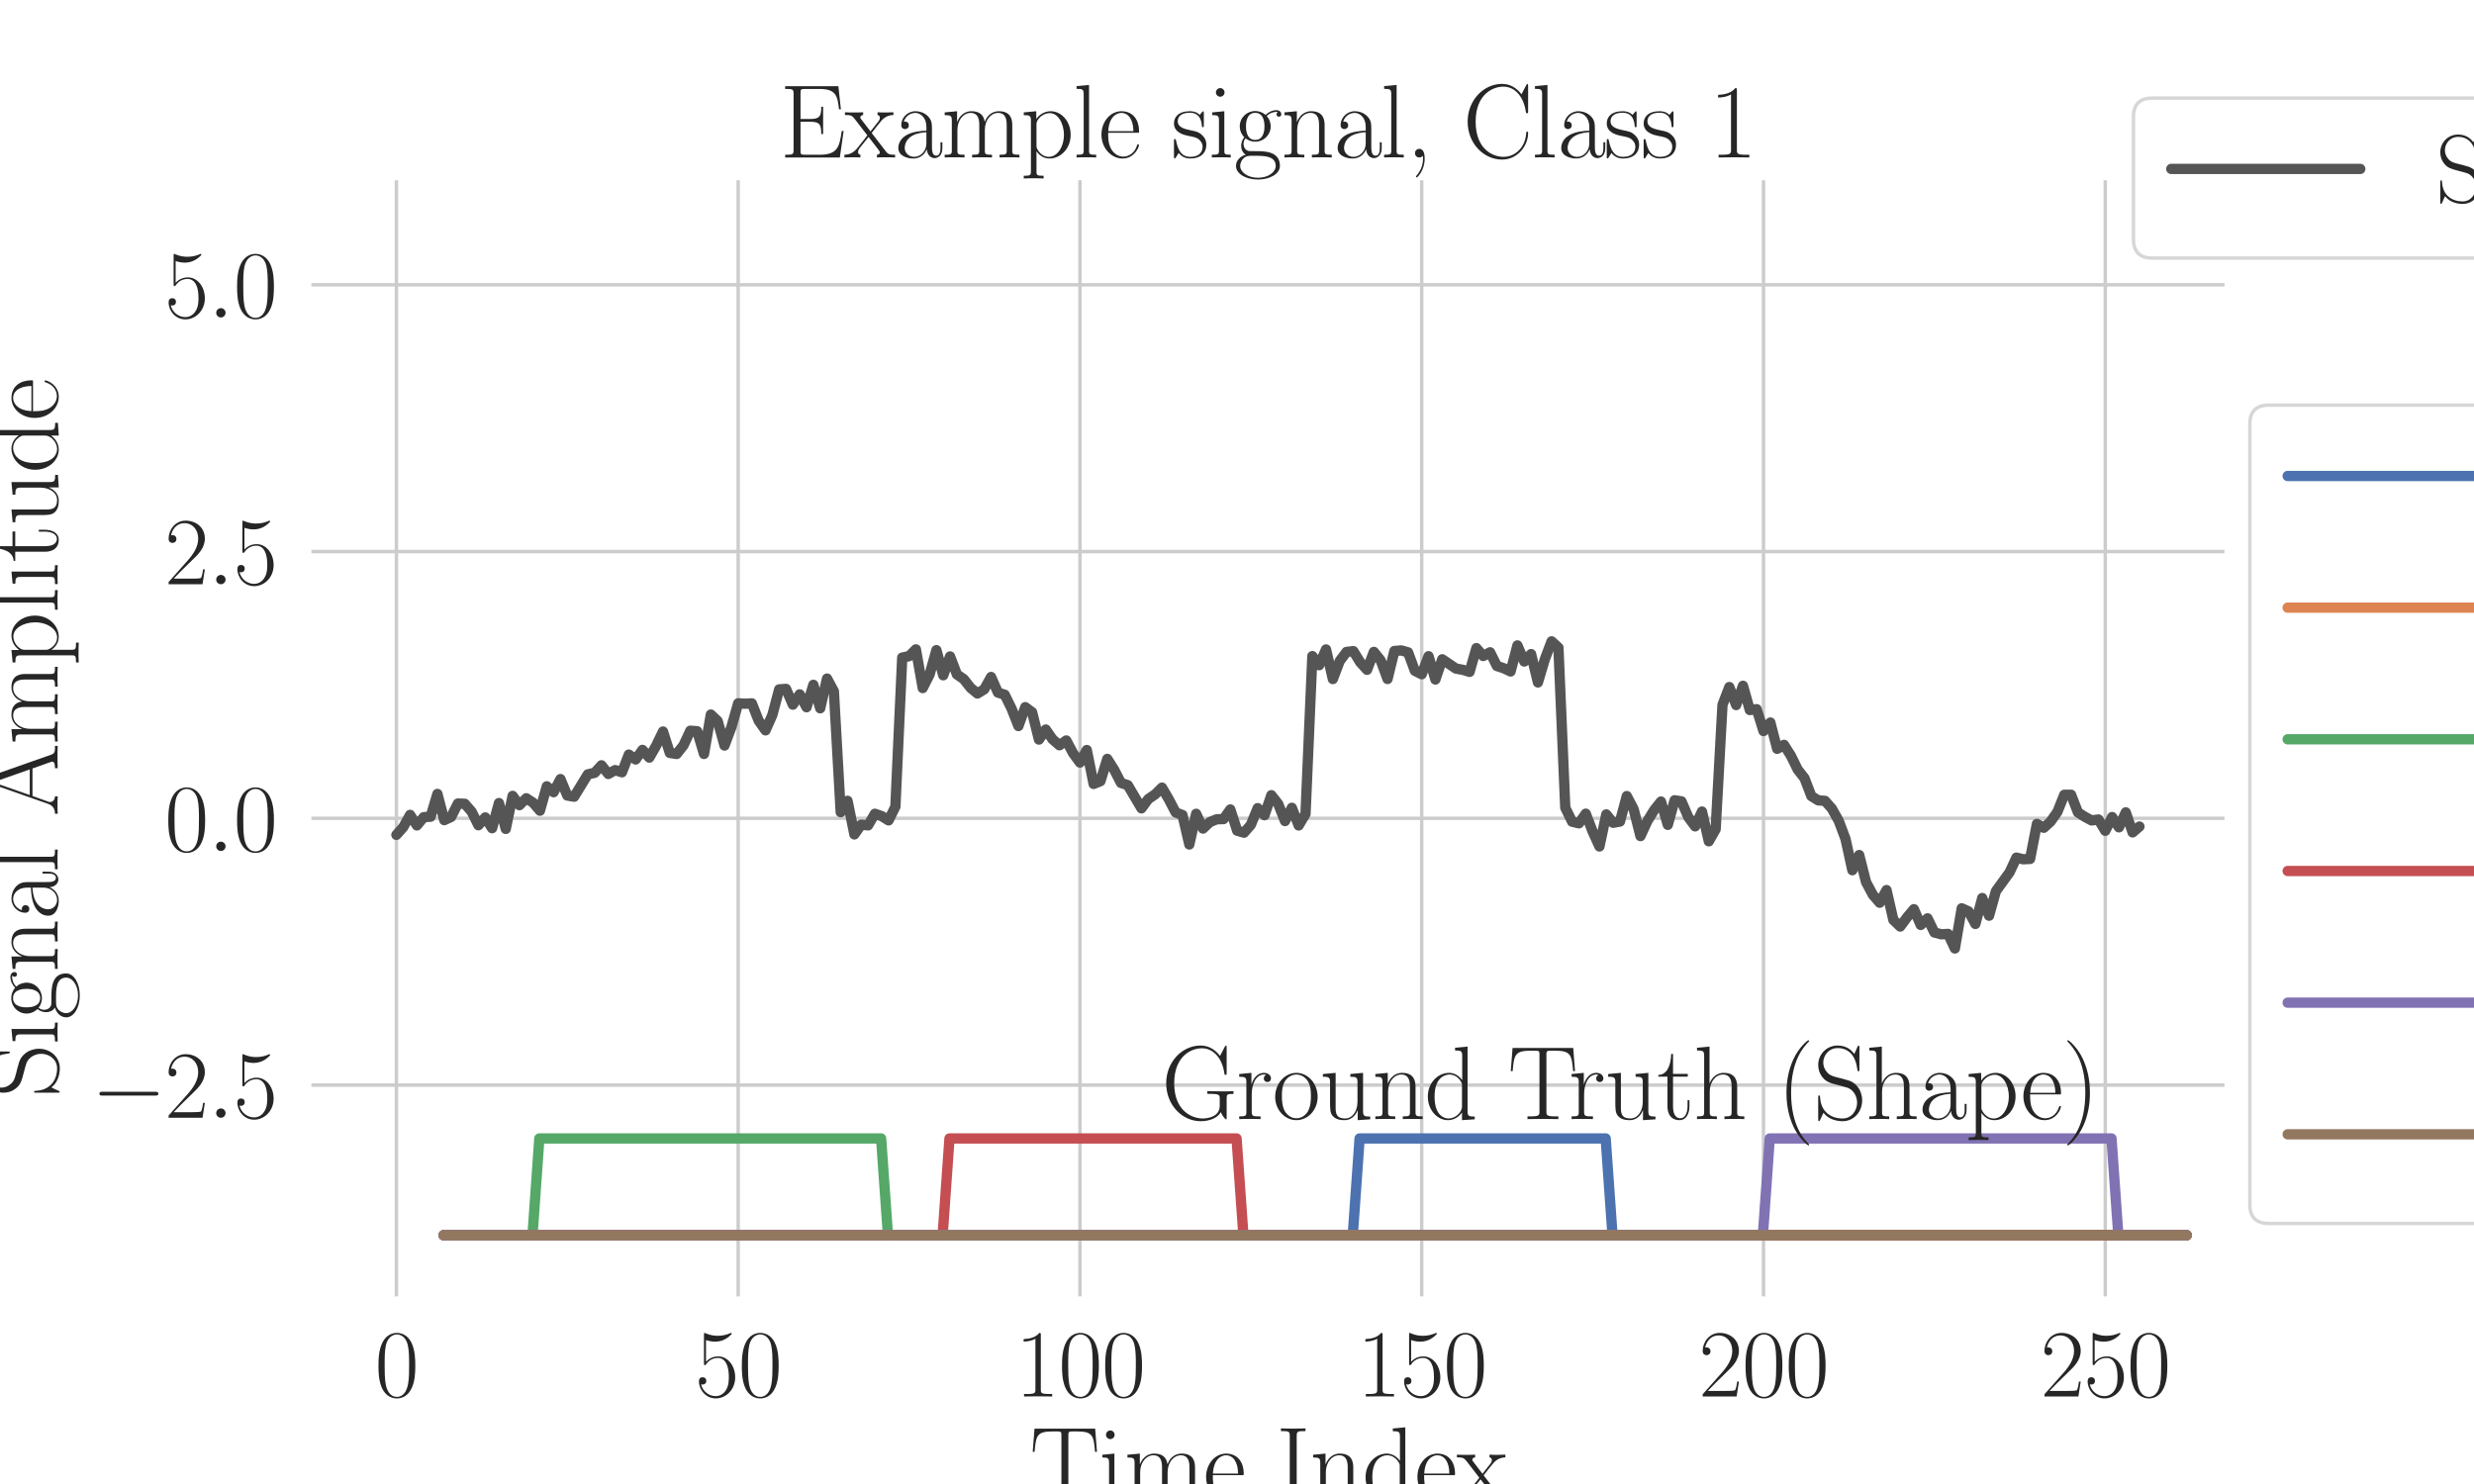 <?xml version="1.0" encoding="utf-8" standalone="no"?>
<!DOCTYPE svg PUBLIC "-//W3C//DTD SVG 1.1//EN"
  "http://www.w3.org/Graphics/SVG/1.1/DTD/svg11.dtd">
<svg xmlns:xlink="http://www.w3.org/1999/xlink" width="720pt" height="432pt" viewBox="0 0 720 432" xmlns="http://www.w3.org/2000/svg" version="1.1">
 <defs>
  <style type="text/css">*{stroke-linejoin: round; stroke-linecap: butt}</style>
 </defs>
 <g id="figure_1">
  <g id="patch_1">
   <path d="M 0 432 
L 720 432 
L 720 0 
L 0 0 
z
" style="fill: #ffffff"/>
  </g>
  <g id="axes_1">
   <g id="patch_2">
    <path d="M 90 378 
L 648 378 
L 648 51.84 
L 90 51.84 
z
" style="fill: #ffffff"/>
   </g>
   <g id="matplotlib.axis_1">
    <g id="xtick_1">
     <g id="line2d_1">
      <path d="M 115.364 378 
L 115.364 51.84 
" clip-path="url(#p6cc200958c)" style="fill: none; stroke: #cccccc; stroke-linecap: round"/>
     </g>
     <g id="text_1">
      <!-- $\mathdefault{0}$ -->
      <g style="fill: #262626" transform="translate(109.081 406.526)scale(0.275 -0.275)">
       <defs>
        <path id="CMR17-30" d="M 2688 2038 
C 2688 2430 2682 3099 2413 3613 
C 2176 4063 1798 4224 1466 4224 
C 1158 4224 768 4082 525 3620 
C 269 3137 243 2539 243 2038 
C 243 1671 250 1112 448 623 
C 723 -39 1216 -128 1466 -128 
C 1760 -128 2208 -7 2470 604 
C 2662 1048 2688 1568 2688 2038 
z
M 1466 -26 
C 1056 -26 813 328 723 816 
C 653 1196 653 1749 653 2109 
C 653 2604 653 3015 736 3407 
C 858 3954 1216 4121 1466 4121 
C 1728 4121 2067 3947 2189 3420 
C 2272 3054 2278 2623 2278 2109 
C 2278 1691 2278 1176 2202 797 
C 2067 96 1690 -26 1466 -26 
z
" transform="scale(0.016)"/>
       </defs>
       <use xlink:href="#CMR17-30" transform="scale(0.996)"/>
      </g>
     </g>
    </g>
    <g id="xtick_2">
     <g id="line2d_2">
      <path d="M 214.829 378 
L 214.829 51.84 
" clip-path="url(#p6cc200958c)" style="fill: none; stroke: #cccccc; stroke-linecap: round"/>
     </g>
     <g id="text_2">
      <!-- $\mathdefault{50}$ -->
      <g style="fill: #262626" transform="translate(202.264 406.526)scale(0.275 -0.275)">
       <defs>
        <path id="CMR17-35" d="M 730 3750 
C 794 3724 1056 3641 1325 3641 
C 1920 3641 2246 3961 2432 4140 
C 2432 4191 2432 4224 2394 4224 
C 2387 4224 2374 4224 2323 4198 
C 2099 4102 1837 4032 1517 4032 
C 1325 4032 1037 4055 723 4191 
C 653 4224 640 4224 634 4224 
C 602 4224 595 4217 595 4090 
L 595 2231 
C 595 2113 595 2080 659 2080 
C 691 2080 704 2093 736 2139 
C 941 2435 1222 2560 1542 2560 
C 1766 2560 2246 2415 2246 1293 
C 2246 1087 2246 716 2054 422 
C 1894 159 1645 25 1370 25 
C 947 25 518 319 403 812 
C 429 806 480 793 506 793 
C 589 793 749 838 749 1036 
C 749 1209 627 1280 506 1280 
C 358 1280 262 1190 262 1011 
C 262 454 704 -128 1382 -128 
C 2042 -128 2669 441 2669 1267 
C 2669 2054 2170 2662 1549 2662 
C 1222 2662 947 2540 730 2304 
L 730 3750 
z
" transform="scale(0.016)"/>
       </defs>
       <use xlink:href="#CMR17-35" transform="scale(0.996)"/>
       <use xlink:href="#CMR17-30" transform="translate(45.69 0)scale(0.996)"/>
      </g>
     </g>
    </g>
    <g id="xtick_3">
     <g id="line2d_3">
      <path d="M 314.294 378 
L 314.294 51.84 
" clip-path="url(#p6cc200958c)" style="fill: none; stroke: #cccccc; stroke-linecap: round"/>
     </g>
     <g id="text_3">
      <!-- $\mathdefault{100}$ -->
      <g style="fill: #262626" transform="translate(295.447 406.526)scale(0.275 -0.275)">
       <defs>
        <path id="CMR17-31" d="M 1702 4083 
C 1702 4217 1696 4224 1606 4224 
C 1357 3927 979 3833 621 3820 
C 602 3820 570 3820 563 3808 
C 557 3795 557 3782 557 3648 
C 755 3648 1088 3686 1344 3839 
L 1344 467 
C 1344 243 1331 166 781 166 
L 589 166 
L 589 0 
C 896 6 1216 12 1523 12 
C 1830 12 2150 6 2458 0 
L 2458 166 
L 2266 166 
C 1715 166 1702 236 1702 467 
L 1702 4083 
z
" transform="scale(0.016)"/>
       </defs>
       <use xlink:href="#CMR17-31" transform="scale(0.996)"/>
       <use xlink:href="#CMR17-30" transform="translate(45.69 0)scale(0.996)"/>
       <use xlink:href="#CMR17-30" transform="translate(91.381 0)scale(0.996)"/>
      </g>
     </g>
    </g>
    <g id="xtick_4">
     <g id="line2d_4">
      <path d="M 413.759 378 
L 413.759 51.84 
" clip-path="url(#p6cc200958c)" style="fill: none; stroke: #cccccc; stroke-linecap: round"/>
     </g>
     <g id="text_4">
      <!-- $\mathdefault{150}$ -->
      <g style="fill: #262626" transform="translate(394.912 406.526)scale(0.275 -0.275)">
       <use xlink:href="#CMR17-31" transform="scale(0.996)"/>
       <use xlink:href="#CMR17-35" transform="translate(45.69 0)scale(0.996)"/>
       <use xlink:href="#CMR17-30" transform="translate(91.381 0)scale(0.996)"/>
      </g>
     </g>
    </g>
    <g id="xtick_5">
     <g id="line2d_5">
      <path d="M 513.225 378 
L 513.225 51.84 
" clip-path="url(#p6cc200958c)" style="fill: none; stroke: #cccccc; stroke-linecap: round"/>
     </g>
     <g id="text_5">
      <!-- $\mathdefault{200}$ -->
      <g style="fill: #262626" transform="translate(494.377 406.526)scale(0.275 -0.275)">
       <defs>
        <path id="CMR17-32" d="M 2669 990 
L 2554 990 
C 2490 537 2438 460 2413 422 
C 2381 371 1920 371 1830 371 
L 602 371 
C 832 620 1280 1073 1824 1596 
C 2214 1966 2669 2400 2669 3033 
C 2669 3788 2067 4224 1395 4224 
C 691 4224 262 3603 262 3027 
C 262 2777 448 2745 525 2745 
C 589 2745 781 2783 781 3007 
C 781 3206 614 3264 525 3264 
C 486 3264 448 3257 422 3244 
C 544 3788 915 4057 1306 4057 
C 1862 4057 2227 3616 2227 3033 
C 2227 2477 1901 1998 1536 1583 
L 262 147 
L 262 0 
L 2515 0 
L 2669 990 
z
" transform="scale(0.016)"/>
       </defs>
       <use xlink:href="#CMR17-32" transform="scale(0.996)"/>
       <use xlink:href="#CMR17-30" transform="translate(45.69 0)scale(0.996)"/>
       <use xlink:href="#CMR17-30" transform="translate(91.381 0)scale(0.996)"/>
      </g>
     </g>
    </g>
    <g id="xtick_6">
     <g id="line2d_6">
      <path d="M 612.69 378 
L 612.69 51.84 
" clip-path="url(#p6cc200958c)" style="fill: none; stroke: #cccccc; stroke-linecap: round"/>
     </g>
     <g id="text_6">
      <!-- $\mathdefault{250}$ -->
      <g style="fill: #262626" transform="translate(593.843 406.526)scale(0.275 -0.275)">
       <use xlink:href="#CMR17-32" transform="scale(0.996)"/>
       <use xlink:href="#CMR17-35" transform="translate(45.69 0)scale(0.996)"/>
       <use xlink:href="#CMR17-30" transform="translate(91.381 0)scale(0.996)"/>
      </g>
     </g>
    </g>
    <g id="text_7">
     <!-- Time Index -->
     <g style="fill: #262626" transform="translate(299.69 436.61)scale(0.3 -0.3)">
      <defs>
       <path id="CMR17-54" d="M 3981 4332 
L 288 4332 
L 179 2924 
L 294 2924 
C 378 3981 467 4166 1453 4166 
C 1568 4166 1754 4166 1805 4159 
C 1926 4140 1926 4064 1926 3917 
L 1926 465 
C 1926 236 1907 166 1376 166 
L 1197 166 
L 1197 0 
C 1504 6 1824 12 2138 12 
C 2451 12 2771 6 3078 0 
L 3078 166 
L 2899 166 
C 2368 166 2349 236 2349 465 
L 2349 3917 
C 2349 4057 2349 4134 2464 4159 
C 2515 4166 2701 4166 2816 4166 
C 3795 4166 3891 3981 3974 2924 
L 4090 2924 
L 3981 4332 
z
" transform="scale(0.016)"/>
       <path id="CMR17-69" d="M 992 3961 
C 992 4102 877 4224 730 4224 
C 589 4224 467 4108 467 3961 
C 467 3820 582 3699 730 3699 
C 870 3699 992 3814 992 3961 
z
M 243 2745 
L 243 2579 
C 602 2579 653 2540 653 2231 
L 653 443 
C 653 198 627 166 218 166 
L 218 0 
C 371 12 646 12 806 12 
C 960 12 1222 12 1370 0 
L 1370 166 
C 992 166 979 205 979 436 
L 979 2816 
L 243 2745 
z
" transform="scale(0.016)"/>
       <path id="CMR17-6d" d="M 4326 1954 
C 4326 2276 4269 2816 3507 2816 
C 3072 2816 2771 2520 2656 2173 
L 2650 2173 
C 2573 2700 2195 2816 1837 2816 
C 1331 2816 1069 2424 973 2166 
L 966 2166 
L 966 2816 
L 211 2745 
L 211 2578 
C 589 2578 646 2540 646 2231 
L 646 443 
C 646 198 621 166 211 166 
L 211 0 
C 365 12 646 12 813 12 
C 979 12 1267 12 1421 0 
L 1421 166 
C 1011 166 986 192 986 443 
L 986 1678 
C 986 2269 1344 2713 1792 2713 
C 2266 2713 2317 2289 2317 1980 
L 2317 443 
C 2317 198 2291 166 1882 166 
L 1882 0 
C 2035 12 2317 12 2483 12 
C 2650 12 2938 12 3091 0 
L 3091 166 
C 2682 166 2656 192 2656 443 
L 2656 1678 
C 2656 2269 3014 2713 3462 2713 
C 3936 2713 3987 2289 3987 1980 
L 3987 443 
C 3987 198 3962 166 3552 166 
L 3552 0 
C 3706 12 3987 12 4154 12 
C 4320 12 4608 12 4762 0 
L 4762 166 
C 4352 166 4326 192 4326 443 
L 4326 1954 
z
" transform="scale(0.016)"/>
       <path id="CMR17-65" d="M 2438 1503 
C 2464 1529 2464 1542 2464 1606 
C 2464 2251 2118 2816 1389 2816 
C 710 2816 173 2175 173 1394 
C 173 554 781 -64 1459 -64 
C 2176 -64 2458 619 2458 755 
C 2458 800 2419 800 2406 800 
C 2362 800 2355 787 2330 709 
C 2189 270 1837 51 1504 51 
C 1229 51 954 206 781 490 
C 582 819 582 1200 582 1503 
L 2438 1503 
z
M 589 1600 
C 634 2511 1126 2713 1382 2713 
C 1818 2713 2112 2308 2118 1600 
L 589 1600 
z
" transform="scale(0.016)"/>
       <path id="CMR17-49" d="M 1261 3898 
C 1261 4185 1338 4185 1798 4185 
L 1798 4352 
C 1594 4339 1267 4339 1050 4339 
C 832 4339 506 4339 301 4352 
L 301 4185 
C 762 4185 838 4185 838 3898 
L 838 453 
C 838 166 762 166 301 166 
L 301 0 
C 506 12 832 12 1050 12 
C 1267 12 1594 12 1798 0 
L 1798 166 
C 1338 166 1261 166 1261 453 
L 1261 3898 
z
" transform="scale(0.016)"/>
       <path id="CMR17-6e" d="M 2656 1954 
C 2656 2282 2592 2816 1837 2816 
C 1331 2816 1069 2424 973 2166 
L 966 2166 
L 966 2816 
L 211 2745 
L 211 2578 
C 589 2578 646 2540 646 2231 
L 646 443 
C 646 198 621 166 211 166 
L 211 0 
C 365 12 646 12 813 12 
C 979 12 1267 12 1421 0 
L 1421 166 
C 1011 166 986 192 986 443 
L 986 1678 
C 986 2269 1344 2713 1792 2713 
C 2266 2713 2317 2289 2317 1980 
L 2317 443 
C 2317 198 2291 166 1882 166 
L 1882 0 
C 2035 12 2317 12 2483 12 
C 2650 12 2938 12 3091 0 
L 3091 166 
C 2682 166 2656 192 2656 443 
L 2656 1954 
z
" transform="scale(0.016)"/>
       <path id="CMR17-64" d="M 1869 4345 
L 1869 4179 
C 2246 4179 2304 4141 2304 3843 
L 2304 2371 
C 2278 2403 2016 2816 1498 2816 
C 845 2816 211 2228 211 1376 
C 211 529 806 -64 1434 -64 
C 1978 -64 2259 361 2291 406 
L 2291 -64 
L 3066 -13 
L 3066 154 
C 2688 154 2630 193 2630 503 
L 2630 4416 
L 1869 4345 
z
M 2291 762 
C 2291 568 2176 393 2029 264 
C 1811 70 1594 38 1472 38 
C 1286 38 621 135 621 1369 
C 621 2636 1363 2713 1530 2713 
C 1824 2713 2061 2545 2208 2313 
C 2291 2177 2291 2157 2291 2041 
L 2291 762 
z
" transform="scale(0.016)"/>
       <path id="CMR17-78" d="M 1664 1491 
C 1856 1740 2074 2022 2253 2233 
C 2464 2476 2707 2579 2989 2585 
L 2989 2752 
C 2880 2745 2656 2739 2541 2739 
C 2368 2739 2170 2739 2022 2752 
L 2022 2585 
C 2112 2572 2163 2508 2163 2419 
C 2163 2304 2099 2233 2067 2188 
L 1594 1587 
L 1030 2323 
C 973 2393 973 2406 973 2438 
C 973 2515 1037 2579 1146 2585 
L 1146 2752 
C 992 2739 717 2739 557 2739 
C 384 2739 179 2739 38 2752 
L 38 2585 
C 384 2585 461 2560 614 2368 
L 1350 1414 
C 1363 1401 1395 1363 1395 1344 
C 1395 1318 838 633 768 544 
C 480 198 179 172 6 166 
L 6 0 
C 115 6 339 12 454 12 
C 582 12 864 12 979 0 
L 979 166 
C 941 172 838 185 838 332 
C 838 448 890 518 947 595 
L 1478 1248 
L 2035 524 
C 2086 454 2163 358 2163 313 
C 2163 224 2086 172 1984 166 
L 1984 0 
C 2138 12 2413 12 2573 12 
C 2746 12 2950 12 3091 0 
L 3091 166 
C 2771 166 2675 179 2522 377 
L 1664 1491 
z
" transform="scale(0.016)"/>
      </defs>
      <use xlink:href="#CMR17-54" transform="scale(0.996)"/>
      <use xlink:href="#CMR17-69" transform="translate(66.51 0)scale(0.996)"/>
      <use xlink:href="#CMR17-6d" transform="translate(91.381 0)scale(0.996)"/>
      <use xlink:href="#CMR17-65" transform="translate(168.301 0)scale(0.996)"/>
      <use xlink:href="#CMR17-49" transform="translate(238.862 0)scale(0.996)"/>
      <use xlink:href="#CMR17-6e" transform="translate(271.501 0)scale(0.996)"/>
      <use xlink:href="#CMR17-64" transform="translate(322.396 0)scale(0.996)"/>
      <use xlink:href="#CMR17-65" transform="translate(373.291 0)scale(0.996)"/>
      <use xlink:href="#CMR17-78" transform="translate(413.777 0)scale(0.996)"/>
     </g>
    </g>
   </g>
   <g id="matplotlib.axis_2">
    <g id="ytick_1">
     <g id="line2d_7">
      <path d="M 90 315.874 
L 648 315.874 
" clip-path="url(#p6cc200958c)" style="fill: none; stroke: #cccccc; stroke-linecap: round"/>
     </g>
     <g id="text_8">
      <!-- $\mathdefault{−2.5}$ -->
      <g style="fill: #262626" transform="translate(26.609 325.387)scale(0.275 -0.275)">
       <defs>
        <path id="CMSY10-0" d="M 4218 1472 
C 4326 1472 4442 1472 4442 1600 
C 4442 1728 4326 1728 4218 1728 
L 755 1728 
C 646 1728 531 1728 531 1600 
C 531 1472 646 1472 755 1472 
L 4218 1472 
z
" transform="scale(0.016)"/>
        <path id="CMMI12-3a" d="M 1178 307 
C 1178 492 1024 620 870 620 
C 685 620 557 467 557 313 
C 557 128 710 0 864 0 
C 1050 0 1178 153 1178 307 
z
" transform="scale(0.016)"/>
       </defs>
       <use xlink:href="#CMSY10-0" transform="scale(0.996)"/>
       <use xlink:href="#CMR17-32" transform="translate(77.487 0)scale(0.996)"/>
       <use xlink:href="#CMMI12-3a" transform="translate(123.178 0)scale(0.996)"/>
       <use xlink:href="#CMR17-35" transform="translate(150.275 0)scale(0.996)"/>
      </g>
     </g>
    </g>
    <g id="ytick_2">
     <g id="line2d_8">
      <path d="M 90 238.217 
L 648 238.217 
" clip-path="url(#p6cc200958c)" style="fill: none; stroke: #cccccc; stroke-linecap: round"/>
     </g>
     <g id="text_9">
      <!-- $\mathdefault{0.0}$ -->
      <g style="fill: #262626" transform="translate(47.919 247.73)scale(0.275 -0.275)">
       <use xlink:href="#CMR17-30" transform="scale(0.996)"/>
       <use xlink:href="#CMMI12-3a" transform="translate(45.69 0)scale(0.996)"/>
       <use xlink:href="#CMR17-30" transform="translate(72.788 0)scale(0.996)"/>
      </g>
     </g>
    </g>
    <g id="ytick_3">
     <g id="line2d_9">
      <path d="M 90 160.56 
L 648 160.56 
" clip-path="url(#p6cc200958c)" style="fill: none; stroke: #cccccc; stroke-linecap: round"/>
     </g>
     <g id="text_10">
      <!-- $\mathdefault{2.5}$ -->
      <g style="fill: #262626" transform="translate(47.919 170.073)scale(0.275 -0.275)">
       <use xlink:href="#CMR17-32" transform="scale(0.996)"/>
       <use xlink:href="#CMMI12-3a" transform="translate(45.69 0)scale(0.996)"/>
       <use xlink:href="#CMR17-35" transform="translate(72.788 0)scale(0.996)"/>
      </g>
     </g>
    </g>
    <g id="ytick_4">
     <g id="line2d_10">
      <path d="M 90 82.903 
L 648 82.903 
" clip-path="url(#p6cc200958c)" style="fill: none; stroke: #cccccc; stroke-linecap: round"/>
     </g>
     <g id="text_11">
      <!-- $\mathdefault{5.0}$ -->
      <g style="fill: #262626" transform="translate(47.919 92.416)scale(0.275 -0.275)">
       <use xlink:href="#CMR17-35" transform="scale(0.996)"/>
       <use xlink:href="#CMMI12-3a" transform="translate(45.69 0)scale(0.996)"/>
       <use xlink:href="#CMR17-30" transform="translate(72.788 0)scale(0.996)"/>
      </g>
     </g>
    </g>
    <g id="text_12">
     <!-- Signal Amplitude -->
     <g style="fill: #262626" transform="translate(16.796 319.496)rotate(-90)scale(0.3 -0.3)">
      <defs>
       <path id="CMR17-53" d="M 2803 4351 
C 2803 4467 2797 4473 2758 4473 
C 2720 4473 2707 4447 2682 4390 
L 2490 3965 
C 2246 4320 1875 4480 1472 4480 
C 819 4480 294 3958 294 3301 
C 294 3101 339 2817 557 2546 
C 794 2250 1018 2198 1530 2063 
C 1722 2011 2042 1927 2106 1901 
C 2470 1747 2662 1360 2662 999 
C 2662 534 2336 38 1779 38 
C 1094 38 454 425 410 1328 
C 403 1431 397 1437 352 1437 
C 301 1437 294 1431 294 1302 
L 294 0 
C 294 -116 301 -122 339 -122 
C 384 -122 397 -90 486 109 
C 493 128 493 141 614 386 
C 934 -39 1472 -128 1779 -128 
C 2477 -128 2970 457 2970 1141 
C 2970 1476 2848 1734 2778 1850 
C 2509 2263 2221 2340 1914 2417 
C 1869 2437 1856 2437 1498 2527 
C 1152 2617 1005 2662 845 2836 
C 666 3036 602 3243 602 3449 
C 602 3868 934 4326 1478 4326 
C 2157 4326 2579 3842 2675 3036 
C 2694 2920 2701 2914 2746 2914 
C 2803 2914 2803 2933 2803 3043 
L 2803 4351 
z
" transform="scale(0.016)"/>
       <path id="CMR17-67" d="M 710 1165 
C 832 1068 1043 960 1299 960 
C 1805 960 2240 1359 2240 1895 
C 2240 2063 2189 2321 1997 2521 
C 2176 2713 2438 2777 2586 2777 
C 2611 2777 2650 2777 2682 2758 
C 2656 2751 2598 2726 2598 2623 
C 2598 2540 2656 2483 2739 2483 
C 2835 2483 2886 2547 2886 2630 
C 2886 2751 2790 2880 2586 2880 
C 2330 2880 2106 2758 1926 2591 
C 1734 2764 1504 2828 1299 2828 
C 794 2828 358 2431 358 1895 
C 358 1527 570 1294 634 1230 
C 442 1004 442 742 442 710 
C 442 544 506 300 723 166 
C 390 82 128 -184 128 -517 
C 128 -996 736 -1344 1466 -1344 
C 2170 -1344 2803 -1009 2803 -510 
C 2803 384 1856 384 1363 384 
C 1216 384 954 384 922 390 
C 723 422 589 601 589 825 
C 589 883 589 1024 710 1165 
z
M 1299 1068 
C 736 1068 736 1766 736 1895 
C 736 2024 736 2719 1299 2719 
C 1862 2719 1862 2024 1862 1895 
C 1862 1766 1862 1068 1299 1068 
z
M 1466 -1236 
C 826 -1236 384 -883 384 -517 
C 384 -311 493 -118 634 -11 
C 794 102 858 102 1293 102 
C 1818 102 2547 102 2547 -517 
C 2547 -883 2106 -1236 1466 -1236 
z
" transform="scale(0.016)"/>
       <path id="CMR17-61" d="M 2304 1656 
C 2304 2048 2304 2275 2035 2534 
C 1798 2751 1523 2816 1306 2816 
C 800 2816 435 2408 435 1977 
C 435 1740 627 1728 666 1728 
C 749 1728 896 1779 896 1958 
C 896 2118 774 2188 666 2188 
C 640 2188 608 2182 589 2176 
C 723 2594 1069 2713 1293 2713 
C 1613 2713 1965 2421 1965 1875 
L 1965 1632 
C 1587 1619 1133 1568 774 1373 
C 371 1147 256 822 256 576 
C 256 77 832 -64 1171 -64 
C 1523 -64 1850 135 1990 505 
C 2003 219 2182 -39 2464 -39 
C 2598 -39 2938 51 2938 563 
L 2938 926 
L 2822 926 
L 2822 557 
C 2822 161 2650 109 2566 109 
C 2304 109 2304 446 2304 732 
L 2304 1656 
z
M 1965 887 
C 1965 323 1568 38 1216 38 
C 896 38 646 278 646 576 
C 646 771 730 1114 1101 1322 
C 1408 1497 1760 1523 1965 1536 
L 1965 887 
z
" transform="scale(0.016)"/>
       <path id="CMR17-6c" d="M 979 4416 
L 218 4345 
L 218 4179 
C 595 4179 653 4141 653 3835 
L 653 439 
C 653 198 627 166 218 166 
L 218 0 
C 371 12 653 12 813 12 
C 979 12 1261 12 1414 0 
L 1414 166 
C 1005 166 979 191 979 439 
L 979 4416 
z
" transform="scale(0.016)"/>
       <path id="CMR17-41" d="M 2323 4441 
C 2291 4524 2278 4544 2214 4544 
C 2150 4544 2138 4524 2106 4441 
L 749 580 
C 627 236 371 166 147 166 
L 147 0 
C 262 12 518 12 640 12 
C 800 12 1056 12 1210 0 
L 1210 166 
C 909 179 864 382 864 459 
C 864 516 877 548 890 586 
L 1229 1536 
L 2906 1536 
L 3290 453 
C 3322 376 3322 363 3322 338 
C 3322 166 3046 166 2925 166 
L 2925 0 
C 3110 12 3443 12 3642 12 
C 3808 12 4128 12 4282 0 
L 4282 166 
C 3942 166 3827 166 3744 402 
L 2323 4441 
z
M 2067 3924 
L 2848 1702 
L 1286 1702 
L 2067 3924 
z
" transform="scale(0.016)"/>
       <path id="CMR17-70" d="M 1408 -1114 
C 998 -1114 973 -1088 973 -834 
L 973 380 
C 1158 109 1427 -64 1766 -64 
C 2406 -64 3053 503 3053 1382 
C 3053 2196 2496 2816 1837 2816 
C 1453 2816 1139 2603 960 2345 
L 960 2816 
L 198 2745 
L 198 2577 
C 576 2577 634 2539 634 2228 
L 634 -834 
C 634 -1081 608 -1114 198 -1114 
L 198 -1280 
C 352 -1268 634 -1268 800 -1268 
C 966 -1268 1254 -1268 1408 -1280 
L 1408 -1114 
z
M 973 2015 
C 973 2106 973 2241 1222 2481 
C 1254 2506 1472 2700 1792 2700 
C 2259 2700 2643 2112 2643 1376 
C 2643 639 2234 38 1728 38 
C 1498 38 1248 148 1056 451 
C 973 594 973 632 973 736 
L 973 2015 
z
" transform="scale(0.016)"/>
       <path id="CMR17-74" d="M 966 2585 
L 1862 2585 
L 1862 2752 
L 966 2752 
L 966 3968 
L 851 3968 
C 838 3292 614 2700 70 2687 
L 70 2585 
L 627 2585 
L 627 778 
C 627 655 627 -64 1370 -64 
C 1747 -64 1965 308 1965 784 
L 1965 1151 
L 1850 1151 
L 1850 790 
C 1850 347 1677 51 1408 51 
C 1222 51 966 179 966 765 
L 966 2585 
z
" transform="scale(0.016)"/>
       <path id="CMR17-75" d="M 1882 2745 
L 1882 2579 
C 2259 2579 2317 2540 2317 2229 
L 2317 1053 
C 2317 510 2029 38 1555 38 
C 1030 38 986 355 986 691 
L 986 2816 
L 211 2745 
L 211 2579 
C 467 2579 640 2579 646 2320 
L 646 1079 
C 646 646 646 368 813 187 
C 896 103 1056 -64 1517 -64 
C 2061 -64 2272 400 2323 536 
L 2330 536 
L 2330 -64 
L 3091 -13 
L 3091 154 
C 2714 154 2656 193 2656 503 
L 2656 2816 
L 1882 2745 
z
" transform="scale(0.016)"/>
      </defs>
      <use xlink:href="#CMR17-53" transform="scale(0.996)"/>
      <use xlink:href="#CMR17-69" transform="translate(50.895 0)scale(0.996)"/>
      <use xlink:href="#CMR17-67" transform="translate(75.766 0)scale(0.996)"/>
      <use xlink:href="#CMR17-6e" transform="translate(121.457 0)scale(0.996)"/>
      <use xlink:href="#CMR17-61" transform="translate(172.352 0)scale(0.996)"/>
      <use xlink:href="#CMR17-6c" transform="translate(218.043 0)scale(0.996)"/>
      <use xlink:href="#CMR17-41" transform="translate(272.99 0)scale(0.996)"/>
      <use xlink:href="#CMR17-6d" transform="translate(342.062 0)scale(0.996)"/>
      <use xlink:href="#CMR17-70" transform="translate(418.982 0)scale(0.996)"/>
      <use xlink:href="#CMR17-6c" transform="translate(469.877 0)scale(0.996)"/>
      <use xlink:href="#CMR17-69" transform="translate(494.748 0)scale(0.996)"/>
      <use xlink:href="#CMR17-74" transform="translate(519.619 0)scale(0.996)"/>
      <use xlink:href="#CMR17-75" transform="translate(554.9 0)scale(0.996)"/>
      <use xlink:href="#CMR17-64" transform="translate(605.795 0)scale(0.996)"/>
      <use xlink:href="#CMR17-65" transform="translate(656.691 0)scale(0.996)"/>
     </g>
    </g>
   </g>
   <g id="line2d_11">
    <path d="M 115.364 243.029 
L 117.353 240.792 
L 119.342 237.217 
L 121.332 240.283 
L 123.321 237.883 
L 125.31 237.745 
L 127.299 231.118 
L 129.289 238.747 
L 131.278 237.819 
L 133.267 233.913 
L 135.257 233.98 
L 137.246 236.263 
L 139.235 240.232 
L 141.225 237.955 
L 143.214 241.094 
L 145.203 233.776 
L 147.193 241.293 
L 149.182 231.688 
L 151.171 234.388 
L 153.16 232.381 
L 155.15 233.668 
L 157.139 236.004 
L 159.128 228.905 
L 161.118 230.61 
L 163.107 226.798 
L 165.096 231.579 
L 167.086 231.927 
L 171.064 225.424 
L 173.053 224.965 
L 175.043 222.782 
L 177.032 225.307 
L 179.021 224.179 
L 181.011 224.811 
L 183 219.663 
L 184.989 221.087 
L 186.979 218.297 
L 188.968 220.541 
L 190.957 217.082 
L 192.947 212.951 
L 194.936 219.185 
L 196.925 219.484 
L 198.914 216.967 
L 200.904 212.712 
L 202.893 212.864 
L 204.882 219.476 
L 206.872 208.008 
L 208.861 209.894 
L 210.85 217.024 
L 212.84 211.713 
L 214.829 204.737 
L 216.818 204.855 
L 218.807 204.753 
L 220.797 209.8 
L 222.786 212.61 
L 224.775 208.14 
L 226.765 200.68 
L 228.754 200.539 
L 230.743 205.126 
L 232.733 202.134 
L 234.722 205.878 
L 236.711 199.359 
L 238.701 206.185 
L 240.69 197.532 
L 242.679 201.234 
L 244.668 236.43 
L 246.658 233.129 
L 248.647 242.895 
L 250.636 240.066 
L 252.626 240.269 
L 254.615 236.894 
L 256.604 237.579 
L 258.594 238.817 
L 260.583 234.82 
L 262.572 191.423 
L 264.561 191.015 
L 266.551 189.035 
L 268.54 200.297 
L 270.529 196.37 
L 272.519 189.263 
L 274.508 196.575 
L 276.497 191.093 
L 278.487 196.32 
L 280.476 197.693 
L 282.465 200.228 
L 284.455 201.88 
L 286.444 200.651 
L 288.433 197.074 
L 290.422 201.604 
L 292.412 202.248 
L 294.401 206.303 
L 296.39 211.354 
L 298.38 205.855 
L 300.369 207.332 
L 302.358 215.292 
L 304.348 212.37 
L 306.337 215.226 
L 308.326 216.949 
L 310.316 215.552 
L 312.305 219.271 
L 314.294 221.982 
L 316.283 218.33 
L 318.273 228.209 
L 320.262 227.393 
L 322.251 220.915 
L 324.241 224.047 
L 326.23 227.901 
L 328.219 228.567 
L 332.198 235.315 
L 334.187 232.6 
L 336.176 231.236 
L 338.166 229.281 
L 340.155 232.679 
L 342.144 236.497 
L 344.134 237.267 
L 346.123 245.833 
L 348.112 236.898 
L 350.102 241.202 
L 352.091 239.318 
L 354.08 238.494 
L 356.07 238.441 
L 358.059 235.638 
L 360.048 241.815 
L 362.037 242.399 
L 364.027 240.114 
L 366.016 235.256 
L 368.005 237.307 
L 369.995 231.485 
L 371.984 234.012 
L 373.973 239.017 
L 375.963 235.155 
L 377.952 240.296 
L 379.941 236.937 
L 381.93 191.002 
L 383.92 193.634 
L 385.909 189.054 
L 387.898 197.671 
L 389.888 192.439 
L 391.877 189.778 
L 393.866 189.553 
L 395.856 192.785 
L 397.845 194.979 
L 399.834 189.767 
L 401.824 192.257 
L 403.813 197.655 
L 405.802 189.511 
L 407.791 189.335 
L 409.781 189.901 
L 411.77 195.28 
L 413.759 196.273 
L 415.749 191.024 
L 417.738 197.811 
L 419.727 191.924 
L 423.706 194.623 
L 425.695 194.976 
L 427.684 195.587 
L 429.674 188.669 
L 431.663 190.967 
L 433.652 189.886 
L 435.642 193.873 
L 437.631 194.528 
L 439.62 195.468 
L 441.61 187.887 
L 443.599 192.569 
L 445.588 190.414 
L 447.578 198.658 
L 449.567 191.968 
L 451.556 186.702 
L 453.545 188.534 
L 455.535 235.128 
L 457.524 239.196 
L 459.513 239.672 
L 461.503 236.863 
L 463.492 242.05 
L 465.481 246.41 
L 467.471 237.076 
L 469.46 239.518 
L 471.449 239.155 
L 473.439 231.743 
L 475.428 235.527 
L 477.417 243.389 
L 479.406 239.06 
L 481.396 235.833 
L 483.385 233.333 
L 485.374 240.115 
L 487.364 232.968 
L 489.353 233.285 
L 491.342 237.875 
L 493.332 240.558 
L 495.321 236.248 
L 497.31 244.907 
L 499.299 241.387 
L 501.289 205.188 
L 503.278 199.996 
L 505.267 205.243 
L 507.257 199.637 
L 509.246 206.695 
L 511.235 206.448 
L 513.225 212.81 
L 515.214 210.329 
L 517.203 217.984 
L 519.193 216.831 
L 521.182 219.96 
L 523.171 224.001 
L 525.16 226.546 
L 527.15 231.741 
L 529.139 232.983 
L 531.128 233.135 
L 533.118 235.389 
L 535.107 238.92 
L 537.096 244.226 
L 539.086 253.324 
L 541.075 248.904 
L 543.064 256.772 
L 545.053 260.484 
L 547.043 262.789 
L 549.032 259.107 
L 551.021 267.798 
L 553.011 269.723 
L 555 267.033 
L 556.989 264.671 
L 558.979 269.259 
L 560.968 267.328 
L 562.957 271.438 
L 564.947 271.979 
L 566.936 271.864 
L 568.925 276.105 
L 570.914 264.41 
L 572.904 265.318 
L 574.893 268.96 
L 576.882 261.423 
L 578.872 266.564 
L 580.861 259.42 
L 584.84 253.938 
L 586.829 249.661 
L 588.818 250.139 
L 590.807 250.035 
L 592.797 239.837 
L 594.786 240.973 
L 596.775 239.168 
L 598.765 236.336 
L 600.754 231.373 
L 602.743 231.36 
L 604.733 236.489 
L 606.722 237.764 
L 608.711 238.829 
L 610.701 238.559 
L 612.69 241.847 
L 614.679 237.85 
L 616.668 240.84 
L 618.658 236.489 
L 620.647 242.314 
L 622.636 240.606 
L 622.636 240.606 
" clip-path="url(#p6cc200958c)" style="fill: none; stroke: #555555; stroke-width: 3; stroke-linecap: round"/>
   </g>
   <g id="patch_3">
    <path d="M 90 378 
L 90 51.84 
" style="fill: none; stroke: #ffffff; stroke-width: 1.25; stroke-linejoin: miter; stroke-linecap: square"/>
   </g>
   <g id="patch_4">
    <path d="M 648 378 
L 648 51.84 
" style="fill: none; stroke: #ffffff; stroke-width: 1.25; stroke-linejoin: miter; stroke-linecap: square"/>
   </g>
   <g id="patch_5">
    <path d="M 90 378 
L 648 378 
" style="fill: none; stroke: #ffffff; stroke-width: 1.25; stroke-linejoin: miter; stroke-linecap: square"/>
   </g>
   <g id="patch_6">
    <path d="M 90 51.84 
L 648 51.84 
" style="fill: none; stroke: #ffffff; stroke-width: 1.25; stroke-linejoin: miter; stroke-linecap: square"/>
   </g>
   <g id="text_13">
    <!-- Example signal, Class 1 -->
    <g style="fill: #262626" transform="translate(226.946 45.84)scale(0.3 -0.3)">
     <defs>
      <path id="CMR17-45" d="M 3885 1614 
L 3770 1614 
C 3629 676 3546 166 2419 166 
L 1530 166 
C 1274 166 1261 198 1261 415 
L 1261 2176 
L 1862 2176 
C 2464 2176 2522 1959 2522 1429 
L 2637 1429 
L 2637 3086 
L 2522 3086 
C 2522 2558 2464 2342 1862 2342 
L 1261 2342 
L 1261 3924 
C 1261 4141 1274 4172 1530 4172 
L 2406 4172 
C 3398 4172 3514 3778 3603 2933 
L 3718 2933 
L 3565 4339 
L 326 4339 
L 326 4172 
C 768 4172 838 4172 838 3886 
L 838 453 
C 838 166 768 166 326 166 
L 326 0 
L 3654 0 
L 3885 1614 
z
" transform="scale(0.016)"/>
      <path id="CMR17-73" d="M 1978 2688 
C 1978 2803 1971 2809 1933 2809 
C 1907 2809 1901 2803 1824 2707 
C 1805 2681 1747 2617 1728 2592 
C 1523 2809 1235 2816 1126 2816 
C 416 2816 160 2444 160 2073 
C 160 1497 813 1363 998 1324 
C 1402 1241 1542 1216 1677 1100 
C 1760 1024 1901 883 1901 652 
C 1901 384 1747 38 1158 38 
C 602 38 403 460 288 1024 
C 269 1113 269 1120 218 1120 
C 166 1120 160 1113 160 985 
L 160 64 
C 160 -52 166 -58 205 -58 
C 237 -58 243 -52 275 0 
C 314 57 410 211 448 275 
C 576 102 800 -64 1158 -64 
C 1792 -64 2131 281 2131 780 
C 2131 1107 1958 1280 1875 1356 
C 1683 1555 1459 1600 1190 1651 
C 838 1728 390 1817 390 2208 
C 390 2374 480 2726 1126 2726 
C 1811 2726 1850 2086 1862 1881 
C 1869 1849 1901 1843 1920 1843 
C 1978 1843 1978 1862 1978 1971 
L 1978 2688 
z
" transform="scale(0.016)"/>
      <path id="CMR17-2c" d="M 1011 102 
C 1024 44 1024 25 1024 -76 
C 1024 -451 896 -795 627 -1108 
C 595 -1140 595 -1152 595 -1165 
C 595 -1191 621 -1216 646 -1216 
C 685 -1216 1126 -776 1126 -82 
C 1126 128 1101 524 800 524 
C 659 524 538 428 538 262 
C 538 96 659 0 800 0 
C 877 0 960 32 1011 102 
z
" transform="scale(0.016)"/>
      <path id="CMR17-43" d="M 3974 4351 
C 3974 4467 3968 4473 3930 4473 
C 3904 4473 3898 4467 3853 4390 
L 3571 3849 
C 3258 4249 2874 4480 2381 4480 
C 1286 4480 294 3507 294 2179 
C 294 837 1286 -128 2387 -128 
C 3366 -128 3974 741 3974 1482 
C 3974 1547 3974 1573 3917 1573 
C 3866 1573 3866 1553 3859 1495 
C 3808 592 3168 38 2477 38 
C 1824 38 781 502 781 2179 
C 781 3862 1843 4313 2464 4313 
C 3187 4313 3712 3681 3834 2785 
C 3846 2707 3846 2695 3904 2695 
C 3974 2695 3974 2707 3974 2824 
L 3974 4351 
z
" transform="scale(0.016)"/>
     </defs>
     <use xlink:href="#CMR17-45" transform="scale(0.996)"/>
     <use xlink:href="#CMR17-78" transform="translate(62.586 0)scale(0.996)"/>
     <use xlink:href="#CMR17-61" transform="translate(110.879 0)scale(0.996)"/>
     <use xlink:href="#CMR17-6d" transform="translate(156.57 0)scale(0.996)"/>
     <use xlink:href="#CMR17-70" transform="translate(233.489 0)scale(0.996)"/>
     <use xlink:href="#CMR17-6c" transform="translate(284.385 0)scale(0.996)"/>
     <use xlink:href="#CMR17-65" transform="translate(309.256 0)scale(0.996)"/>
     <use xlink:href="#CMR17-73" transform="translate(379.817 0)scale(0.996)"/>
     <use xlink:href="#CMR17-69" transform="translate(415.619 0)scale(0.996)"/>
     <use xlink:href="#CMR17-67" transform="translate(440.49 0)scale(0.996)"/>
     <use xlink:href="#CMR17-6e" transform="translate(486.18 0)scale(0.996)"/>
     <use xlink:href="#CMR17-61" transform="translate(537.076 0)scale(0.996)"/>
     <use xlink:href="#CMR17-6c" transform="translate(582.766 0)scale(0.996)"/>
     <use xlink:href="#CMR17-2c" transform="translate(607.637 0)scale(0.996)"/>
     <use xlink:href="#CMR17-43" transform="translate(662.584 0)scale(0.996)"/>
     <use xlink:href="#CMR17-6c" transform="translate(729.094 0)scale(0.996)"/>
     <use xlink:href="#CMR17-61" transform="translate(753.965 0)scale(0.996)"/>
     <use xlink:href="#CMR17-73" transform="translate(799.656 0)scale(0.996)"/>
     <use xlink:href="#CMR17-73" transform="translate(835.457 0)scale(0.996)"/>
     <use xlink:href="#CMR17-31" transform="translate(901.334 0)scale(0.996)"/>
    </g>
   </g>
   <g id="legend_1">
    <g id="patch_7">
     <path d="M 626.399 75.129 
L 781.201 75.129 
Q 786.701 75.129 786.701 69.629 
L 786.701 34.05 
Q 786.701 28.55 781.201 28.55 
L 626.399 28.55 
Q 620.899 28.55 620.899 34.05 
L 620.899 69.629 
Q 620.899 75.129 626.399 75.129 
z
" style="fill: #ffffff; opacity: 0.8; stroke: #cccccc; stroke-linejoin: miter"/>
    </g>
    <g id="line2d_12">
     <path d="M 631.899 49.175 
L 659.399 49.175 
L 686.899 49.175 
" style="fill: none; stroke: #555555; stroke-width: 3; stroke-linecap: round"/>
    </g>
    <g id="text_14">
     <!-- Signal -->
     <g style="fill: #262626" transform="translate(708.899 58.8)scale(0.275 -0.275)">
      <use xlink:href="#CMR17-53" transform="scale(0.996)"/>
      <use xlink:href="#CMR17-69" transform="translate(50.895 0)scale(0.996)"/>
      <use xlink:href="#CMR17-67" transform="translate(75.766 0)scale(0.996)"/>
      <use xlink:href="#CMR17-6e" transform="translate(121.457 0)scale(0.996)"/>
      <use xlink:href="#CMR17-61" transform="translate(172.352 0)scale(0.996)"/>
      <use xlink:href="#CMR17-6c" transform="translate(218.043 0)scale(0.996)"/>
     </g>
    </g>
   </g>
  </g>
  <g id="axes_2">
   <g id="line2d_13">
    <path d="M 129.114 359.58 
L 393.691 359.58 
L 395.68 331.412 
L 467.295 331.412 
L 469.285 359.58 
L 636.386 359.58 
L 636.386 359.58 
" clip-path="url(#p6d9298311d)" style="fill: none; stroke: #4c72b0; stroke-width: 3; stroke-linecap: round"/>
   </g>
   <g id="line2d_14">
    <path d="M 129.114 359.58 
L 636.386 359.58 
L 636.386 359.58 
" clip-path="url(#p6d9298311d)" style="fill: none; stroke: #dd8452; stroke-width: 3; stroke-linecap: round"/>
   </g>
   <g id="line2d_15">
    <path d="M 129.114 359.58 
L 154.975 359.58 
L 156.964 331.412 
L 256.429 331.412 
L 258.418 359.58 
L 636.386 359.58 
L 636.386 359.58 
" clip-path="url(#p6d9298311d)" style="fill: none; stroke: #55a868; stroke-width: 3; stroke-linecap: round"/>
   </g>
   <g id="line2d_16">
    <path d="M 129.114 359.58 
L 274.333 359.58 
L 276.322 331.412 
L 359.873 331.412 
L 361.862 359.58 
L 636.386 359.58 
L 636.386 359.58 
" clip-path="url(#p6d9298311d)" style="fill: none; stroke: #c44e52; stroke-width: 3; stroke-linecap: round"/>
   </g>
   <g id="line2d_17">
    <path d="M 129.114 359.58 
L 513.049 359.58 
L 515.039 331.412 
L 614.504 331.412 
L 616.493 359.58 
L 636.386 359.58 
L 636.386 359.58 
" clip-path="url(#p6d9298311d)" style="fill: none; stroke: #8172b3; stroke-width: 3; stroke-linecap: round"/>
   </g>
   <g id="line2d_18">
    <path d="M 129.114 359.58 
L 636.386 359.58 
L 636.386 359.58 
" clip-path="url(#p6d9298311d)" style="fill: none; stroke: #937860; stroke-width: 3; stroke-linecap: round"/>
   </g>
   <g id="text_15">
    <!-- Ground Truth (Shape) -->
    <g style="fill: #262626" transform="translate(337.991 325.778)scale(0.3 -0.3)">
     <defs>
      <path id="CMR17-47" d="M 3974 1258 
C 3974 1503 3994 1536 4390 1536 
L 4390 1702 
C 4237 1689 3891 1689 3718 1689 
C 3539 1689 3040 1696 2797 1702 
L 2797 1536 
L 2989 1536 
C 3539 1536 3552 1464 3552 1232 
L 3552 806 
C 3552 96 2720 38 2522 38 
C 1862 38 781 496 781 2179 
C 781 3862 1843 4313 2464 4313 
C 3187 4313 3712 3681 3834 2785 
C 3846 2708 3846 2695 3904 2695 
C 3974 2695 3974 2708 3974 2824 
L 3974 4351 
C 3974 4467 3968 4473 3930 4473 
C 3904 4473 3898 4467 3853 4390 
L 3571 3849 
C 3258 4249 2874 4480 2381 4480 
C 1286 4480 294 3507 294 2179 
C 294 858 1267 -128 2394 -128 
C 2912 -128 3418 57 3616 425 
C 3725 161 3904 -20 3936 -20 
C 3968 -20 3974 -13 3974 102 
L 3974 1258 
z
" transform="scale(0.016)"/>
      <path id="CMR17-72" d="M 960 1517 
C 960 2134 1222 2713 1702 2713 
C 1747 2713 1792 2707 1837 2687 
C 1837 2687 1696 2642 1696 2475 
C 1696 2321 1818 2257 1914 2257 
C 1990 2257 2131 2302 2131 2482 
C 2131 2687 1926 2816 1709 2816 
C 1222 2816 1011 2340 947 2115 
L 941 2115 
L 941 2816 
L 198 2745 
L 198 2578 
C 576 2578 634 2540 634 2231 
L 634 443 
C 634 198 608 166 198 166 
L 198 0 
C 352 12 646 12 813 12 
C 998 12 1325 12 1498 0 
L 1498 166 
C 1037 166 960 166 960 455 
L 960 1517 
z
" transform="scale(0.016)"/>
      <path id="CMR17-6f" d="M 2758 1356 
C 2758 2176 2163 2816 1466 2816 
C 768 2816 173 2176 173 1356 
C 173 550 768 -64 1466 -64 
C 2163 -64 2758 550 2758 1356 
z
M 1466 51 
C 1165 51 909 230 762 480 
C 602 768 582 1126 582 1408 
C 582 1676 595 2009 762 2297 
C 890 2508 1139 2713 1466 2713 
C 1754 2713 1997 2553 2150 2329 
C 2349 2028 2349 1606 2349 1408 
C 2349 1158 2336 774 2163 467 
C 1984 172 1709 51 1466 51 
z
" transform="scale(0.016)"/>
      <path id="CMR17-68" d="M 2656 1954 
C 2656 2282 2592 2816 1837 2816 
C 1312 2816 1056 2392 979 2179 
L 973 2179 
L 973 4416 
L 211 4345 
L 211 4179 
C 589 4179 646 4141 646 3843 
L 646 443 
C 646 198 621 166 211 166 
L 211 0 
C 365 12 646 12 813 12 
C 979 12 1267 12 1421 0 
L 1421 166 
C 1011 166 986 192 986 443 
L 986 1678 
C 986 2269 1344 2713 1792 2713 
C 2266 2713 2317 2289 2317 1980 
L 2317 443 
C 2317 198 2291 166 1882 166 
L 1882 0 
C 2035 12 2317 12 2483 12 
C 2650 12 2938 12 3091 0 
L 3091 166 
C 2682 166 2656 192 2656 443 
L 2656 1954 
z
" transform="scale(0.016)"/>
      <path id="CMR17-28" d="M 1958 -1562 
C 1958 -1556 1958 -1543 1939 -1524 
C 1645 -1223 858 -403 858 1596 
C 858 3595 1632 4408 1946 4729 
C 1946 4735 1958 4748 1958 4767 
C 1958 4787 1939 4800 1914 4800 
C 1843 4800 1299 4325 986 3620 
C 666 2909 576 2218 576 1603 
C 576 1141 621 360 1005 -467 
C 1312 -1133 1837 -1600 1914 -1600 
C 1946 -1600 1958 -1588 1958 -1562 
z
" transform="scale(0.016)"/>
      <path id="CMR17-29" d="M 1683 1596 
C 1683 2057 1638 2839 1254 3665 
C 947 4332 422 4800 346 4800 
C 326 4800 301 4793 301 4761 
C 301 4748 307 4742 314 4729 
C 621 4408 1402 3595 1402 1603 
C 1402 -396 627 -1210 314 -1530 
C 307 -1543 301 -1549 301 -1562 
C 301 -1594 326 -1600 346 -1600 
C 416 -1600 960 -1127 1274 -422 
C 1594 289 1683 981 1683 1596 
z
" transform="scale(0.016)"/>
     </defs>
     <use xlink:href="#CMR17-47" transform="scale(0.996)"/>
     <use xlink:href="#CMR17-72" transform="translate(72.355 0)scale(0.996)"/>
     <use xlink:href="#CMR17-6f" transform="translate(107.636 0)scale(0.996)"/>
     <use xlink:href="#CMR17-75" transform="translate(153.327 0)scale(0.996)"/>
     <use xlink:href="#CMR17-6e" transform="translate(204.222 0)scale(0.996)"/>
     <use xlink:href="#CMR17-64" transform="translate(255.117 0)scale(0.996)"/>
     <use xlink:href="#CMR17-54" transform="translate(336.089 0)scale(0.996)"/>
     <use xlink:href="#CMR17-72" transform="translate(394.791 0)scale(0.996)"/>
     <use xlink:href="#CMR17-75" transform="translate(430.072 0)scale(0.996)"/>
     <use xlink:href="#CMR17-74" transform="translate(480.967 0)scale(0.996)"/>
     <use xlink:href="#CMR17-68" transform="translate(516.248 0)scale(0.996)"/>
     <use xlink:href="#CMR17-28" transform="translate(597.22 0)scale(0.996)"/>
     <use xlink:href="#CMR17-53" transform="translate(632.5 0)scale(0.996)"/>
     <use xlink:href="#CMR17-68" transform="translate(683.396 0)scale(0.996)"/>
     <use xlink:href="#CMR17-61" transform="translate(734.291 0)scale(0.996)"/>
     <use xlink:href="#CMR17-70" transform="translate(779.982 0)scale(0.996)"/>
     <use xlink:href="#CMR17-65" transform="translate(833.479 0)scale(0.996)"/>
     <use xlink:href="#CMR17-29" transform="translate(873.965 0)scale(0.996)"/>
    </g>
   </g>
   <g id="legend_2">
    <g id="patch_8">
     <path d="M 660.269 356.16 
L 774.831 356.16 
Q 780.331 356.16 780.331 350.66 
L 780.331 123.436 
Q 780.331 117.936 774.831 117.936 
L 660.269 117.936 
Q 654.769 117.936 654.769 123.436 
L 654.769 350.66 
Q 654.769 356.16 660.269 356.16 
z
" style="fill: #ffffff; opacity: 0.8; stroke: #cccccc; stroke-linejoin: miter"/>
    </g>
    <g id="line2d_19">
     <path d="M 665.769 138.561 
L 693.269 138.561 
L 720.769 138.561 
" style="fill: none; stroke: #4c72b0; stroke-width: 3; stroke-linecap: round"/>
    </g>
    <g id="text_16">
     <!-- S1 -->
     <g style="fill: #262626" transform="translate(742.769 148.186)scale(0.275 -0.275)">
      <use xlink:href="#CMR17-53" transform="scale(0.996)"/>
      <use xlink:href="#CMR17-31" transform="translate(50.895 0)scale(0.996)"/>
     </g>
    </g>
    <g id="line2d_20">
     <path d="M 665.769 176.89 
L 693.269 176.89 
L 720.769 176.89 
" style="fill: none; stroke: #dd8452; stroke-width: 3; stroke-linecap: round"/>
    </g>
    <g id="text_17">
     <!-- S2 -->
     <g style="fill: #262626" transform="translate(742.769 186.515)scale(0.275 -0.275)">
      <use xlink:href="#CMR17-53" transform="scale(0.996)"/>
      <use xlink:href="#CMR17-32" transform="translate(50.895 0)scale(0.996)"/>
     </g>
    </g>
    <g id="line2d_21">
     <path d="M 665.769 215.219 
L 693.269 215.219 
L 720.769 215.219 
" style="fill: none; stroke: #55a868; stroke-width: 3; stroke-linecap: round"/>
    </g>
    <g id="text_18">
     <!-- S3 -->
     <g style="fill: #262626" transform="translate(742.769 224.844)scale(0.275 -0.275)">
      <defs>
       <path id="CMR17-33" d="M 1414 2176 
C 1984 2176 2234 1673 2234 1094 
C 2234 322 1824 25 1453 25 
C 1114 25 563 193 390 691 
C 422 678 454 678 486 678 
C 640 678 755 780 755 947 
C 755 1132 614 1216 486 1216 
C 378 1216 211 1164 211 927 
C 211 335 787 -128 1466 -128 
C 2176 -128 2720 432 2720 1087 
C 2720 1718 2208 2176 1600 2246 
C 2086 2347 2554 2776 2554 3353 
C 2554 3856 2048 4224 1472 4224 
C 890 4224 378 3862 378 3347 
C 378 3123 544 3084 627 3084 
C 762 3084 877 3167 877 3334 
C 877 3500 762 3584 627 3584 
C 602 3584 570 3584 544 3571 
C 730 3999 1235 4076 1459 4076 
C 1683 4076 2106 3966 2106 3347 
C 2106 3167 2080 2851 1862 2574 
C 1670 2329 1453 2316 1242 2297 
C 1210 2297 1062 2284 1037 2284 
C 992 2278 966 2272 966 2227 
C 966 2182 973 2176 1101 2176 
L 1414 2176 
z
" transform="scale(0.016)"/>
      </defs>
      <use xlink:href="#CMR17-53" transform="scale(0.996)"/>
      <use xlink:href="#CMR17-33" transform="translate(50.895 0)scale(0.996)"/>
     </g>
    </g>
    <g id="line2d_22">
     <path d="M 665.769 253.548 
L 693.269 253.548 
L 720.769 253.548 
" style="fill: none; stroke: #c44e52; stroke-width: 3; stroke-linecap: round"/>
    </g>
    <g id="text_19">
     <!-- S4 -->
     <g style="fill: #262626" transform="translate(742.769 263.173)scale(0.275 -0.275)">
      <defs>
       <path id="CMR17-34" d="M 2150 4147 
C 2150 4281 2144 4288 2029 4288 
L 128 1254 
L 128 1088 
L 1779 1088 
L 1779 460 
C 1779 230 1766 166 1318 166 
L 1197 166 
L 1197 0 
C 1402 12 1747 12 1965 12 
C 2182 12 2528 12 2733 0 
L 2733 166 
L 2611 166 
C 2163 166 2150 230 2150 460 
L 2150 1088 
L 2803 1088 
L 2803 1254 
L 2150 1254 
L 2150 4147 
z
M 1798 3723 
L 1798 1254 
L 256 1254 
L 1798 3723 
z
" transform="scale(0.016)"/>
      </defs>
      <use xlink:href="#CMR17-53" transform="scale(0.996)"/>
      <use xlink:href="#CMR17-34" transform="translate(50.895 0)scale(0.996)"/>
     </g>
    </g>
    <g id="line2d_23">
     <path d="M 665.769 291.877 
L 693.269 291.877 
L 720.769 291.877 
" style="fill: none; stroke: #8172b3; stroke-width: 3; stroke-linecap: round"/>
    </g>
    <g id="text_20">
     <!-- S5 -->
     <g style="fill: #262626" transform="translate(742.769 301.502)scale(0.275 -0.275)">
      <use xlink:href="#CMR17-53" transform="scale(0.996)"/>
      <use xlink:href="#CMR17-35" transform="translate(50.895 0)scale(0.996)"/>
     </g>
    </g>
    <g id="line2d_24">
     <path d="M 665.769 330.206 
L 693.269 330.206 
L 720.769 330.206 
" style="fill: none; stroke: #937860; stroke-width: 3; stroke-linecap: round"/>
    </g>
    <g id="text_21">
     <!-- S6 -->
     <g style="fill: #262626" transform="translate(742.769 339.831)scale(0.275 -0.275)">
      <defs>
       <path id="CMR17-36" d="M 678 2198 
C 678 3712 1395 4076 1811 4076 
C 1946 4076 2272 4049 2400 3782 
C 2298 3782 2106 3782 2106 3558 
C 2106 3385 2246 3328 2336 3328 
C 2394 3328 2566 3353 2566 3571 
C 2566 3987 2246 4224 1805 4224 
C 1043 4224 243 3411 243 2011 
C 243 257 966 -128 1478 -128 
C 2099 -128 2688 431 2688 1295 
C 2688 2101 2170 2688 1517 2688 
C 1126 2688 838 2430 678 1979 
L 678 2198 
z
M 1478 25 
C 691 25 691 1212 691 1450 
C 691 1914 909 2585 1504 2585 
C 1613 2585 1926 2585 2138 2140 
C 2253 1889 2253 1624 2253 1302 
C 2253 954 2253 696 2118 438 
C 1978 173 1773 25 1478 25 
z
" transform="scale(0.016)"/>
      </defs>
      <use xlink:href="#CMR17-53" transform="scale(0.996)"/>
      <use xlink:href="#CMR17-36" transform="translate(50.895 0)scale(0.996)"/>
     </g>
    </g>
   </g>
  </g>
 </g>
 <defs>
  <clipPath id="p6cc200958c">
   <rect x="90" y="51.84" width="558" height="326.16"/>
  </clipPath>
  <clipPath id="p6d9298311d">
   <rect x="103.75" y="330.003" width="558" height="30.985"/>
  </clipPath>
 </defs>
</svg>
